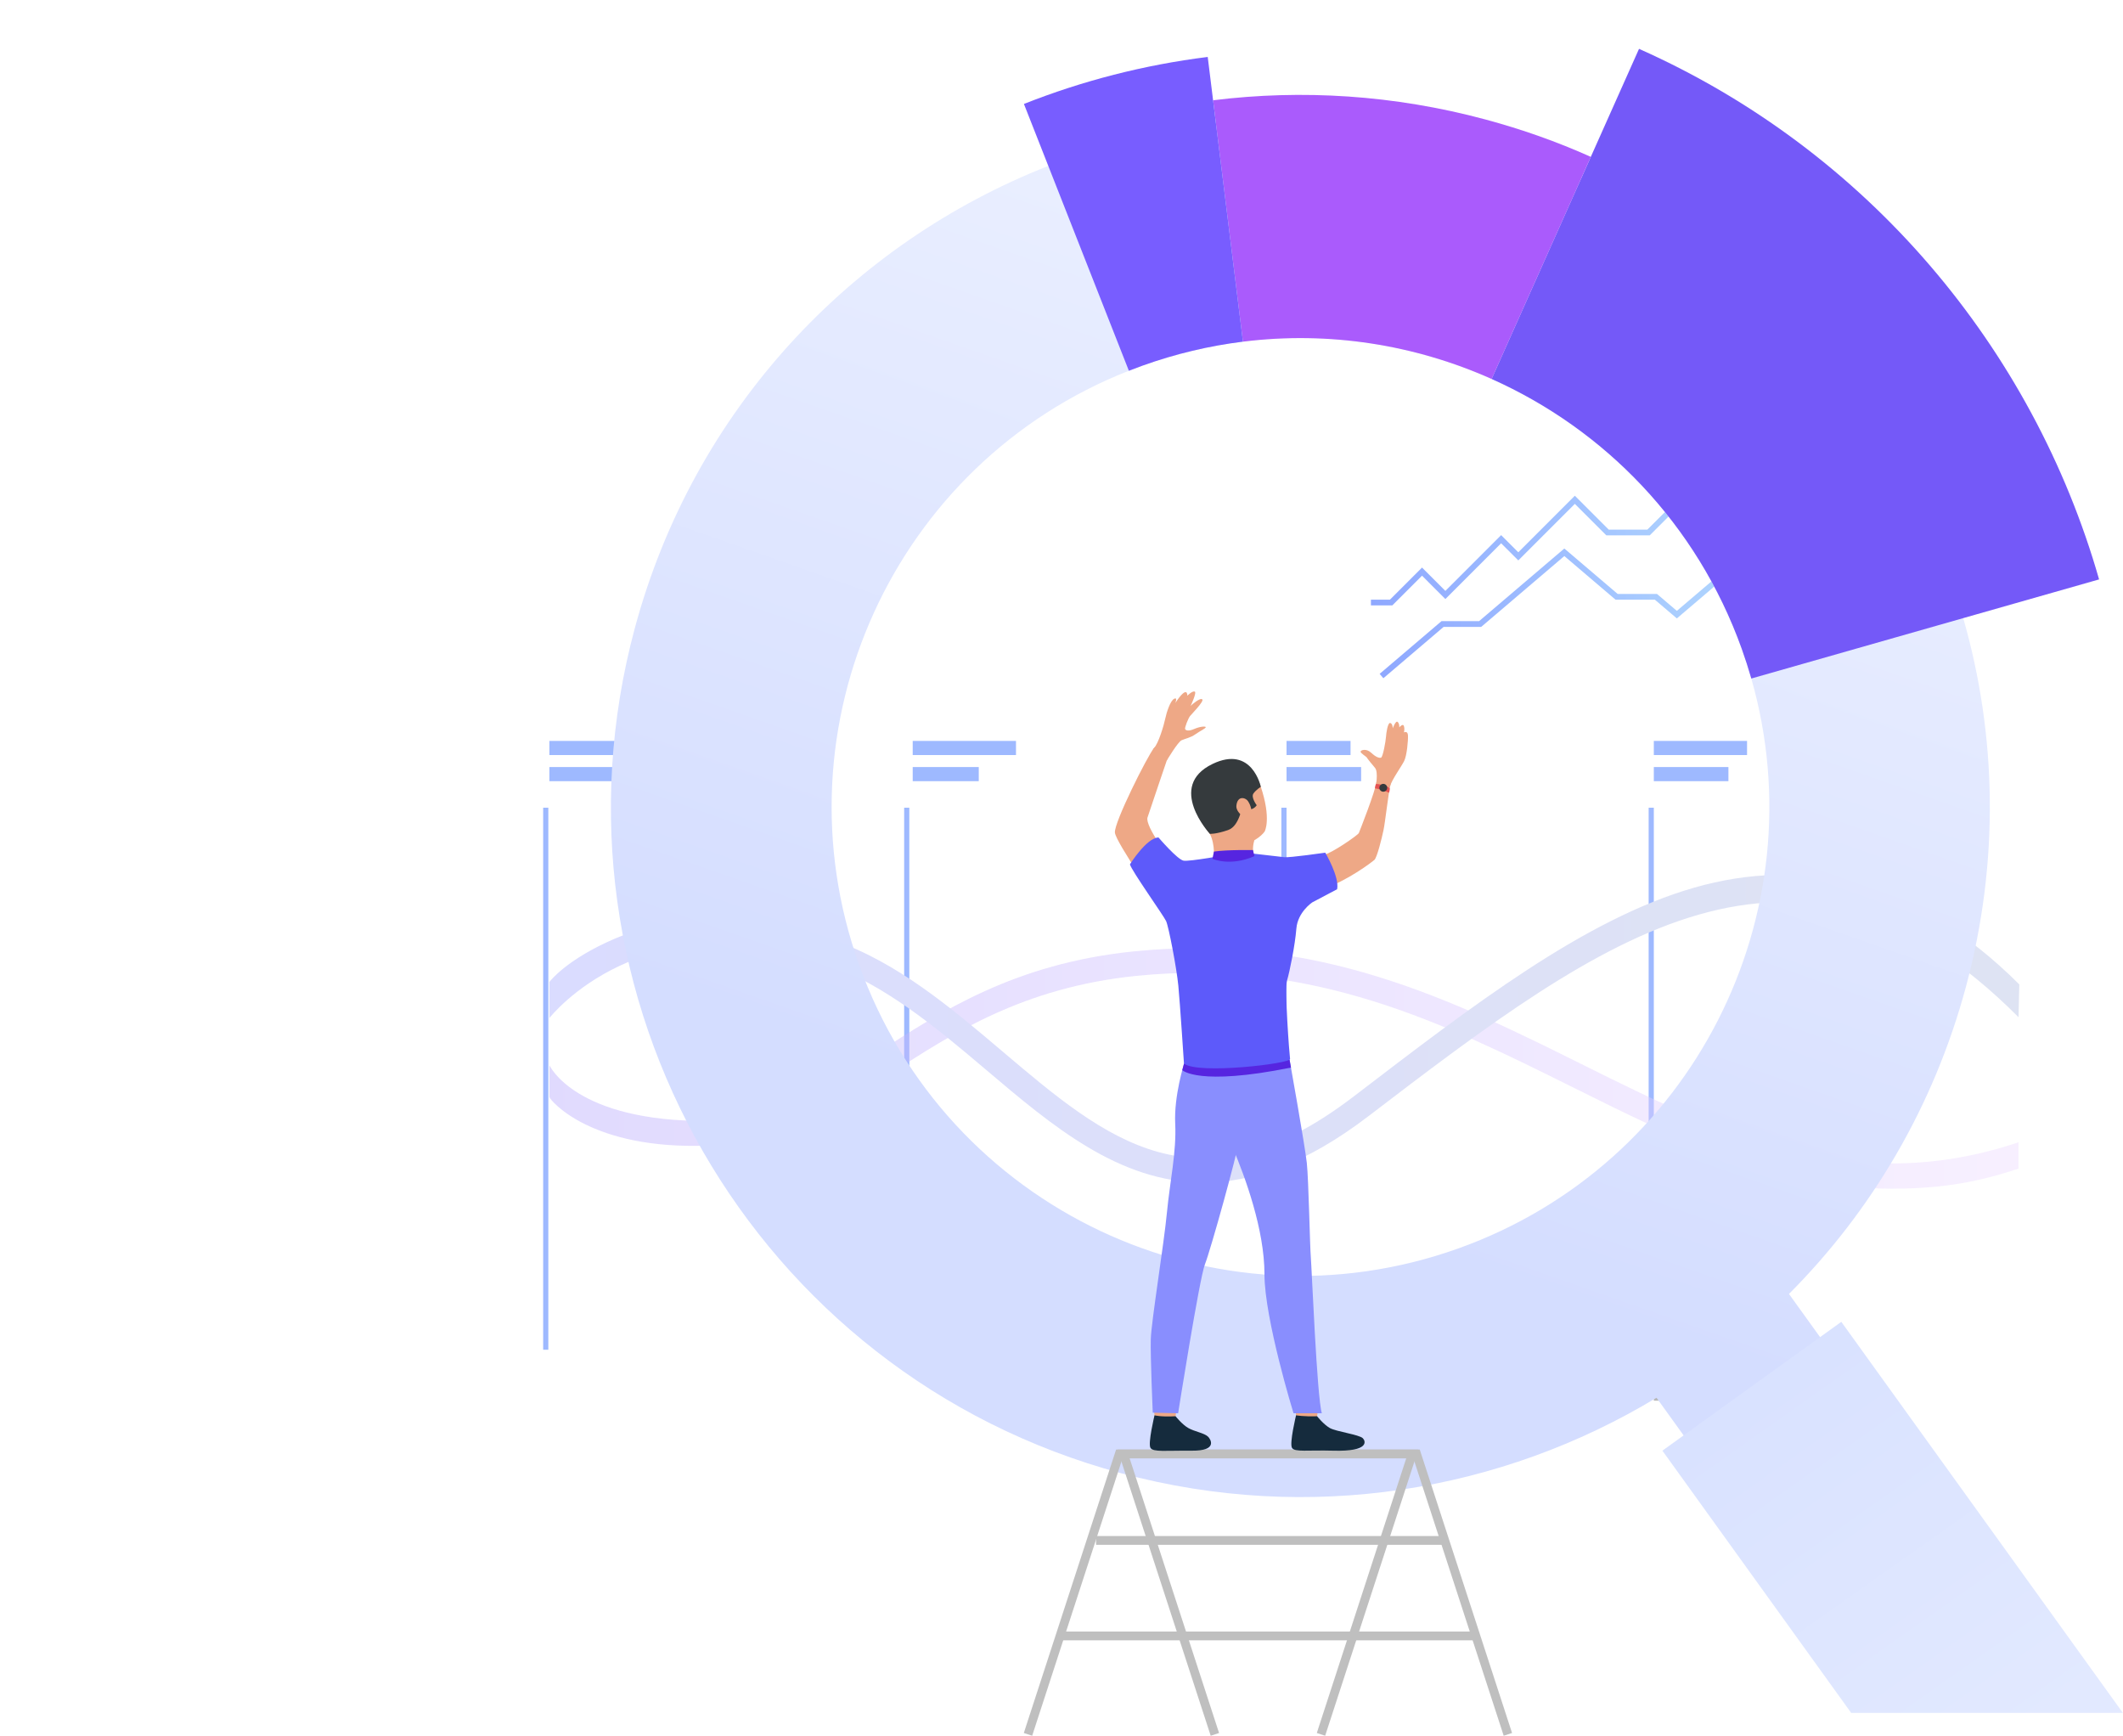 <svg width="641" height="524" viewBox="0 0 641 524" fill="none" xmlns="http://www.w3.org/2000/svg">
<path d="M274.55 243.84H272.992V407.469H274.55V243.84Z" fill="#9EB9FF"/>
<path d="M165.558 243.84H163.999V407.469H165.558V243.84Z" fill="#9EB9FF"/>
<path d="M388.447 243.84H386.885V407.469H388.447V243.84Z" fill="#9EB9FF"/>
<path d="M499.34 243.84H497.781V407.469H499.34V243.84Z" fill="#9EB9FF"/>
<path d="M192.442 223.677H165.88V227.944H192.442V223.677Z" fill="#9EB9FF"/>
<path d="M203.557 231.562H165.88V235.828H203.557V231.562Z" fill="#9EB9FF"/>
<path d="M306.761 223.677H275.577V227.944H306.761V223.677Z" fill="#9EB9FF"/>
<path d="M295.517 231.562H275.577V235.828H295.517V231.562Z" fill="#9EB9FF"/>
<path d="M407.77 223.677H388.447V227.944H407.77V223.677Z" fill="#9EB9FF"/>
<path d="M410.968 231.562H388.447V235.828H410.968V231.562Z" fill="#9EB9FF"/>
<path d="M527.489 223.677H499.34V227.944H527.489V223.677Z" fill="#9EB9FF"/>
<path d="M521.864 231.562H499.34V235.828H521.864V231.562Z" fill="#9EB9FF"/>
<path d="M406.09 417.166H388.447V422.852H406.09V417.166Z" fill="#B8B8B8"/>
<path d="M516.983 417.166H499.34V422.852H516.983V417.166Z" fill="#B8B8B8"/>
<g opacity="0.43">
<path d="M571.023 358.853C536.435 358.856 506.367 343.901 475.023 328.312C436.327 309.068 396.311 289.17 342.998 294.62C308.954 298.1 287.585 311.965 268.733 324.195C251.661 335.269 235.523 345.011 213.666 345.843C178.34 347.187 166.088 332.119 165.882 331.2V321.532C165.927 321.698 173.64 338.609 213.63 338.409C233.325 338.31 247.86 328.878 264.689 317.959C284.248 305.269 306.415 290.886 342.245 287.223C397.698 281.556 438.694 301.941 478.337 321.656C519.82 342.283 559.405 361.629 609.458 344.845V352.795C595.185 357.582 583.775 358.853 571.023 358.853Z" fill="url(#paint0_linear_2_265)"/>
</g>
<path d="M363.406 357.002C337.875 357.004 317.625 339.832 297.8 323.025C282.769 310.282 267.174 297.252 249.173 290.824C194.234 271.208 166.127 307.027 165.876 307.34V296.446C166.172 296.074 171.188 289.564 185.692 283.348C198.897 277.689 221.055 273.175 251.616 283.804C270.979 290.539 287.058 304.173 302.61 317.355C334.155 344.101 361.399 367.197 408.713 331.02C444.547 303.618 478.329 277.503 511.567 267.965C544.075 258.634 577.967 265.465 609.692 297.19L609.458 307.084C542.068 239.399 484.689 282.28 413.23 336.923C394.299 351.397 377.989 356.999 363.406 357.002Z" fill="url(#paint1_linear_2_265)"/>
<path d="M417.681 204.752L416.557 203.43L435.237 187.517H446.582L472.322 165.587L488.421 179.303H500.293L506.295 184.414L524.936 168.532H534.399L573.631 135.108L574.758 136.43L535.039 170.268H525.576L506.295 186.694L499.653 181.038H487.781L472.322 167.867L447.219 189.253H435.874L417.681 204.752Z" fill="url(#paint2_linear_2_265)"/>
<path d="M420.381 182.769H413.925V181.033H419.662L429.356 171.339L436.404 178.39L453.241 161.549L458.421 166.729L475.495 149.657L485.724 159.887H497.388L515.392 141.885H530.919L542.396 130.408H556.447L570.387 116.464L571.613 117.693L557.165 132.144H543.115L531.637 143.621H516.11L498.106 161.623H485.005L475.495 152.112L458.421 169.183L453.241 164.007L436.404 180.844L429.356 173.793L420.381 182.769Z" fill="url(#paint3_linear_2_265)"/>
<path d="M592.791 186.717C592.779 186.68 592.771 186.643 592.76 186.607C576.156 128.703 534.718 79.208 477.465 53.742H477.459C467.652 49.337 457.358 45.688 446.675 42.811C419.944 35.616 393.01 33.988 367.121 37.192C367.101 37.197 367.073 37.197 367.053 37.203L367.017 37.192C349.596 39.373 332.64 43.724 316.518 50.098C316.488 50.109 316.456 50.123 316.423 50.135C257.211 73.422 209.452 123.543 191.654 189.69C161.777 300.707 227.535 414.889 338.516 444.756C395.507 460.092 453.329 450.218 500.155 421.965L508.896 434.104L550.093 404.44L540.148 390.629C564.963 365.743 583.801 334.229 593.591 297.852C603.772 260.018 602.851 221.806 592.791 186.717ZM440.408 376.86C366.828 403.228 285.797 364.96 259.429 291.379C233.549 219.168 269.926 139.777 340.843 111.927C342.187 111.4 343.54 110.89 344.91 110.4C354.95 106.801 365.126 104.406 375.282 103.141C401.323 99.895 427.234 104.068 450.37 114.402C484.355 129.582 512.34 158.069 525.889 195.878C526.954 198.854 527.918 201.841 528.774 204.839C549.103 275.925 511.013 351.554 440.408 376.86Z" fill="url(#paint4_linear_2_265)"/>
<path d="M633.781 174.918L592.757 186.607L528.775 204.842C527.915 201.844 526.952 198.859 525.889 195.881C512.34 158.072 484.355 129.585 450.37 114.405L477.459 53.739H477.465L480.314 47.353L494.872 14.747C563.879 45.443 613.808 105.116 633.781 174.918Z" fill="#7459F8"/>
<path d="M480.314 47.353L477.465 53.739L450.37 114.404C427.235 104.071 401.326 99.897 375.282 103.144L367.121 37.189L366.268 30.273C393.033 26.951 420.874 28.636 448.513 36.073C459.546 39.038 470.186 42.808 480.314 47.353Z" fill="#AA5BFC"/>
<path d="M375.281 103.144C365.125 104.409 354.95 106.804 344.909 110.403C343.54 110.893 342.187 111.403 340.843 111.93L316.518 50.095L309.155 31.381C326.857 24.37 345.478 19.588 364.61 17.195L364.652 17.207L366.269 30.274L367.123 37.189L375.281 103.144Z" fill="#785DFF"/>
<path d="M640.969 517.114H558.935L501.93 437.942L528.664 418.69L555.951 399.046L569.539 417.921L640.969 517.114Z" fill="url(#paint5_linear_2_265)"/>
<mask id="mask0_2_265" style="mask-type:alpha" maskUnits="userSpaceOnUse" x="10" y="241" width="29" height="15">
<path d="M16.66 255.007H38.189L31.598 241.337H10.068L16.66 255.007Z" fill="url(#paint6_linear_2_265)"/>
</mask>
<g mask="url(#mask0_2_265)">
</g>
<mask id="mask1_2_265" style="mask-type:alpha" maskUnits="userSpaceOnUse" x="0" y="241" width="12" height="15">
<path d="M6.591 255.007H11.72L5.132 241.337H0L6.591 255.007Z" fill="url(#paint7_linear_2_265)"/>
</mask>
<g mask="url(#mask1_2_265)">
</g>
<mask id="mask2_2_265" style="mask-type:alpha" maskUnits="userSpaceOnUse" x="585" y="0" width="25" height="10">
<path d="M585.241 9.206H609.115V0H585.241V9.206Z" fill="url(#paint8_linear_2_265)"/>
</mask>
<g mask="url(#mask2_2_265)">
</g>
<path d="M338.914 440.258H424.584L397.582 523.177L400.109 524L428.241 437.604H336.984L309.12 523.177L311.645 524L338.914 440.258Z" fill="#BFBFBF"/>
<path d="M368.073 523.177L341.071 440.258H426.741L454.011 524L456.535 523.177L428.668 437.604H337.414L365.546 524L368.073 523.177Z" fill="#BFBFBF"/>
<path d="M435.799 463.712H330.942V466.367H435.799V463.712Z" fill="#BFBFBF"/>
<path d="M445.595 492.546H320.141V495.2H445.595V492.546Z" fill="#BFBFBF"/>
<path d="M381.842 251.011C381.842 251.011 383.978 247.274 380.591 237.256C377.317 227.568 365.977 228.447 362.373 234.653C358.769 240.858 359.986 244.713 365.292 251.721C370.596 258.729 379.639 254.215 381.842 251.011Z" fill="#EEA886"/>
<path d="M355.504 423.339C355.504 423.339 354.944 427.453 354.873 428.07C354.803 428.687 348.631 427.707 348.631 427.707L348.133 422.809C348.13 422.809 354.732 422.758 355.504 423.339Z" fill="#EEA886"/>
<path d="M354.939 427.549C354.939 427.549 356.894 430.026 358.785 431.108C360.676 432.187 363.649 432.616 364.768 433.734C365.577 434.54 367.707 438.018 359.853 437.947C352 437.877 348.212 438.438 347.37 437.105C346.527 435.772 348.587 427.27 348.587 427.27C348.587 427.27 350.509 427.811 354.939 427.549Z" fill="#152B3D"/>
<path d="M398.24 423.339C398.24 423.339 397.679 427.453 397.609 428.07C397.538 428.687 391.367 427.707 391.367 427.707L390.868 422.809C390.865 422.809 397.468 422.758 398.24 423.339Z" fill="#EEA886"/>
<path d="M397.67 427.549C397.67 427.549 399.626 430.026 401.517 431.108C403.408 432.187 410.368 433.075 411.487 434.194C412.296 435.002 413.637 438.252 402.585 437.947C394.731 437.73 390.944 438.438 390.101 437.105C389.259 435.772 391.318 427.27 391.318 427.27C391.318 427.27 393.759 427.704 397.67 427.549Z" fill="#152B3D"/>
<path d="M357.581 320.914C357.581 320.914 354.416 330.748 354.833 339.222C355.25 347.696 353.196 356.97 352.359 365.821C351.423 375.689 347.594 399.053 347.456 404.331C347.317 409.61 348.05 426.467 348.05 426.467L355.715 426.653C355.715 426.653 362.151 385.809 363.82 381.641C365.488 377.473 373.753 347.763 374.032 344.427C374.308 341.093 357.581 320.914 357.581 320.914Z" fill="#898EFE"/>
<path d="M389.36 319.891C389.36 319.891 394.013 345.889 394.568 351.077C395.123 356.265 395.495 376.177 395.771 379.418C396.05 382.658 397.623 421.837 399.105 426.653H390.558C390.558 426.653 381.783 398.171 381.783 384.696C381.783 371.22 375.972 355.4 372.221 346.509C368.471 337.619 359.884 337.407 357.579 320.911C357.582 320.914 386.238 314.658 389.36 319.891Z" fill="#898EFE"/>
<path d="M378.741 253.654C378.741 253.654 377.777 256.461 378.741 258.461C379.705 260.462 366.424 259.262 366.424 259.262C366.424 259.262 367.024 255.125 365.288 251.721C363.555 248.32 378.741 253.654 378.741 253.654Z" fill="#EEA886"/>
<path d="M356.963 323.055C356.963 323.055 361.739 327.961 389.784 322.292L389.355 319.891L357.473 321.091L356.963 323.055Z" fill="#5625E0"/>
<path d="M380.752 259.113C380.752 259.113 385.658 259.614 387.058 259.879C388.459 260.147 397.894 258.191 399.83 257.991C401.766 257.791 410.017 252.135 410.284 251.47C410.552 250.802 415.306 238.767 415.571 236.166C415.839 233.562 420.201 234.906 419.826 236.701C419.127 240.055 418.228 248.199 417.735 250.56C417.202 253.107 415.777 258.881 414.976 259.592C414.176 260.302 406.745 265.955 399.472 268.356C392.198 270.759 386.723 274.296 386.723 274.296H350.87C350.87 274.296 336.927 254.364 336.625 251.36C336.324 248.356 346.364 228.397 348.368 225.894C350.368 223.392 353.265 226.711 353.265 226.711C353.265 226.711 347.266 244.313 346.465 246.815C345.665 249.317 353.443 260.313 355.579 260.347C357.715 260.381 363.199 259.679 365.633 259.58C368.068 259.479 370.638 258.414 370.638 258.414L380.752 259.113Z" fill="#EEA886"/>
<path d="M396.2 272.427C396.2 272.427 391.812 275.344 391.412 280.351C391.012 285.356 389.411 293.263 388.608 295.966C387.808 298.668 389.31 318.287 389.51 319.69C389.71 321.091 361.77 324.422 357.478 321.091C357.478 321.091 356.277 302.774 355.776 297.566C355.274 292.362 352.873 279.748 352.073 278.046C351.273 276.344 341.562 262.725 341.162 260.93C341.162 260.93 346.183 252.921 349.788 252.823C349.788 252.823 355.511 259.529 357.376 259.831C359.242 260.132 370.68 258.036 370.683 258.019C370.683 258.019 371.931 259.718 378.568 257.717C378.568 257.717 386.472 258.608 387.757 258.774C389.315 258.974 400.136 257.416 400.136 257.416C400.136 257.416 404.479 264.748 403.718 268.451L396.2 272.427Z" fill="#5D5AFA"/>
<path d="M415.32 237.73C415.32 237.73 416.3 233.091 415.12 231.758C414.449 231 412.834 228.994 412.685 228.698C412.538 228.402 410.805 227.407 410.805 226.928C410.805 226.449 412.502 225.857 413.976 227.224C415.449 228.588 416.371 228.884 416.963 228.735C417.552 228.588 418.4 223.682 418.473 222.467C418.546 221.25 419.017 218.043 419.778 218.263C420.539 218.483 420.502 219.886 420.502 219.886C420.502 219.886 421.387 217.451 421.976 217.933C422.565 218.412 422.491 219.593 422.491 219.593C422.491 219.593 423.599 218.229 423.892 219.224C424.188 220.219 423.892 221.103 423.892 221.103C423.892 221.103 425.036 220.478 425.109 222.025C425.183 223.575 424.777 228.109 423.965 229.732C423.154 231.355 420.119 235.599 419.755 237.256C419.395 238.913 415.32 237.73 415.32 237.73Z" fill="#EEA886"/>
<path d="M352.29 229.583C352.29 229.583 355.627 223.975 356.759 223.476C357.895 222.975 359.496 222.693 360.896 221.69C362.297 220.689 364.148 219.855 364.05 219.52C363.951 219.187 362.297 219.32 360.53 220.086C358.76 220.853 357.985 220.483 357.819 220.083C357.653 219.683 358.763 216.857 359.296 216.189C359.828 215.521 363.632 211.694 362.998 211.128C362.364 210.561 359.896 212.664 359.496 213.098C359.496 213.098 361.465 208.961 360.696 208.761C359.93 208.561 358.495 210.029 358.495 210.029C358.495 210.029 358.662 206.492 354.857 212.232C354.857 212.232 355.658 210.33 354.491 210.964C353.324 211.598 352.189 215.169 351.822 216.969C351.456 218.77 349.791 224.51 348.37 225.897C346.95 227.28 352.29 229.583 352.29 229.583Z" fill="#EEA886"/>
<path d="M365.291 251.724C365.291 251.724 367.05 251.879 370.787 250.588C374.523 249.297 374.802 242.762 375.611 243.537C377.259 245.118 378.818 244.028 379.441 243.092C379.441 243.092 377.617 240.688 378.463 239.533C379.308 238.375 380.683 237.532 380.683 237.532C380.683 237.532 378.054 224.863 366.092 230.634C352.078 237.397 365.291 251.724 365.291 251.724Z" fill="#353A3D"/>
<path d="M378.743 258.461L378.321 256.63C378.321 256.63 370.687 256.475 366.519 257.078L366.079 259.267C366.082 259.27 371.417 261.688 378.743 258.461Z" fill="#5625E0"/>
<path d="M376.86 241.934C376.167 240.782 373.602 240.004 373.301 243.27C373.067 245.8 377.883 248.565 377.928 246.206C377.973 243.847 377.322 242.701 376.86 241.934Z" fill="#EEA886"/>
<path d="M415.501 236.676C415.501 236.676 418.257 236.743 419.593 237.95C419.593 237.95 419.681 238.716 419.371 239.319C419.371 239.319 416.984 238.206 415.152 237.997C415.152 238 415.18 236.997 415.501 236.676Z" fill="#E55353"/>
<path d="M418.75 237.363C419.003 237.966 418.722 238.659 418.119 238.916C417.516 239.169 416.822 238.888 416.566 238.285C416.312 237.682 416.594 236.988 417.197 236.732C417.8 236.478 418.493 236.76 418.75 237.363Z" fill="#353A3D"/>
<defs>
<linearGradient id="paint0_linear_2_265" x1="165.878" y1="322.559" x2="609.454" y2="322.559" gradientUnits="userSpaceOnUse">
<stop stop-color="#B8AAFD"/>
<stop offset="1" stop-color="#EDDBFF"/>
</linearGradient>
<linearGradient id="paint1_linear_2_265" x1="165.878" y1="310.556" x2="609.688" y2="310.556" gradientUnits="userSpaceOnUse">
<stop stop-color="#DADCFF"/>
<stop offset="0.93" stop-color="#DEE3F3"/>
</linearGradient>
<linearGradient id="paint2_linear_2_265" x1="416.555" y1="169.93" x2="574.758" y2="169.93" gradientUnits="userSpaceOnUse">
<stop stop-color="#8FA8FF"/>
<stop offset="1" stop-color="#BFEBFE"/>
</linearGradient>
<linearGradient id="paint3_linear_2_265" x1="413.924" y1="149.618" x2="571.614" y2="149.618" gradientUnits="userSpaceOnUse">
<stop stop-color="#8FA8FF"/>
<stop offset="1" stop-color="#BFEBFE"/>
</linearGradient>
<linearGradient id="paint4_linear_2_265" x1="443.244" y1="99.541" x2="354.079" y2="353.578" gradientUnits="userSpaceOnUse">
<stop stop-color="#E9EEFF"/>
<stop offset="1" stop-color="#D4DDFF"/>
</linearGradient>
<linearGradient id="paint5_linear_2_265" x1="488.419" y1="359.98" x2="650.137" y2="588.93" gradientUnits="userSpaceOnUse">
<stop stop-color="#D4DEFF"/>
<stop offset="1" stop-color="#E7EDFF"/>
</linearGradient>
<linearGradient id="paint6_linear_2_265" x1="22.745" y1="181.299" x2="25.113" y2="295.767" gradientUnits="userSpaceOnUse">
<stop stop-color="white"/>
<stop offset="1"/>
</linearGradient>
<linearGradient id="paint7_linear_2_265" x1="4.485" y1="181.677" x2="6.853" y2="296.145" gradientUnits="userSpaceOnUse">
<stop stop-color="white"/>
<stop offset="1"/>
</linearGradient>
<linearGradient id="paint8_linear_2_265" x1="610.321" y1="-44.563" x2="582.857" y2="58.174" gradientUnits="userSpaceOnUse">
<stop stop-color="white"/>
<stop offset="1"/>
</linearGradient>
</defs>
</svg>
